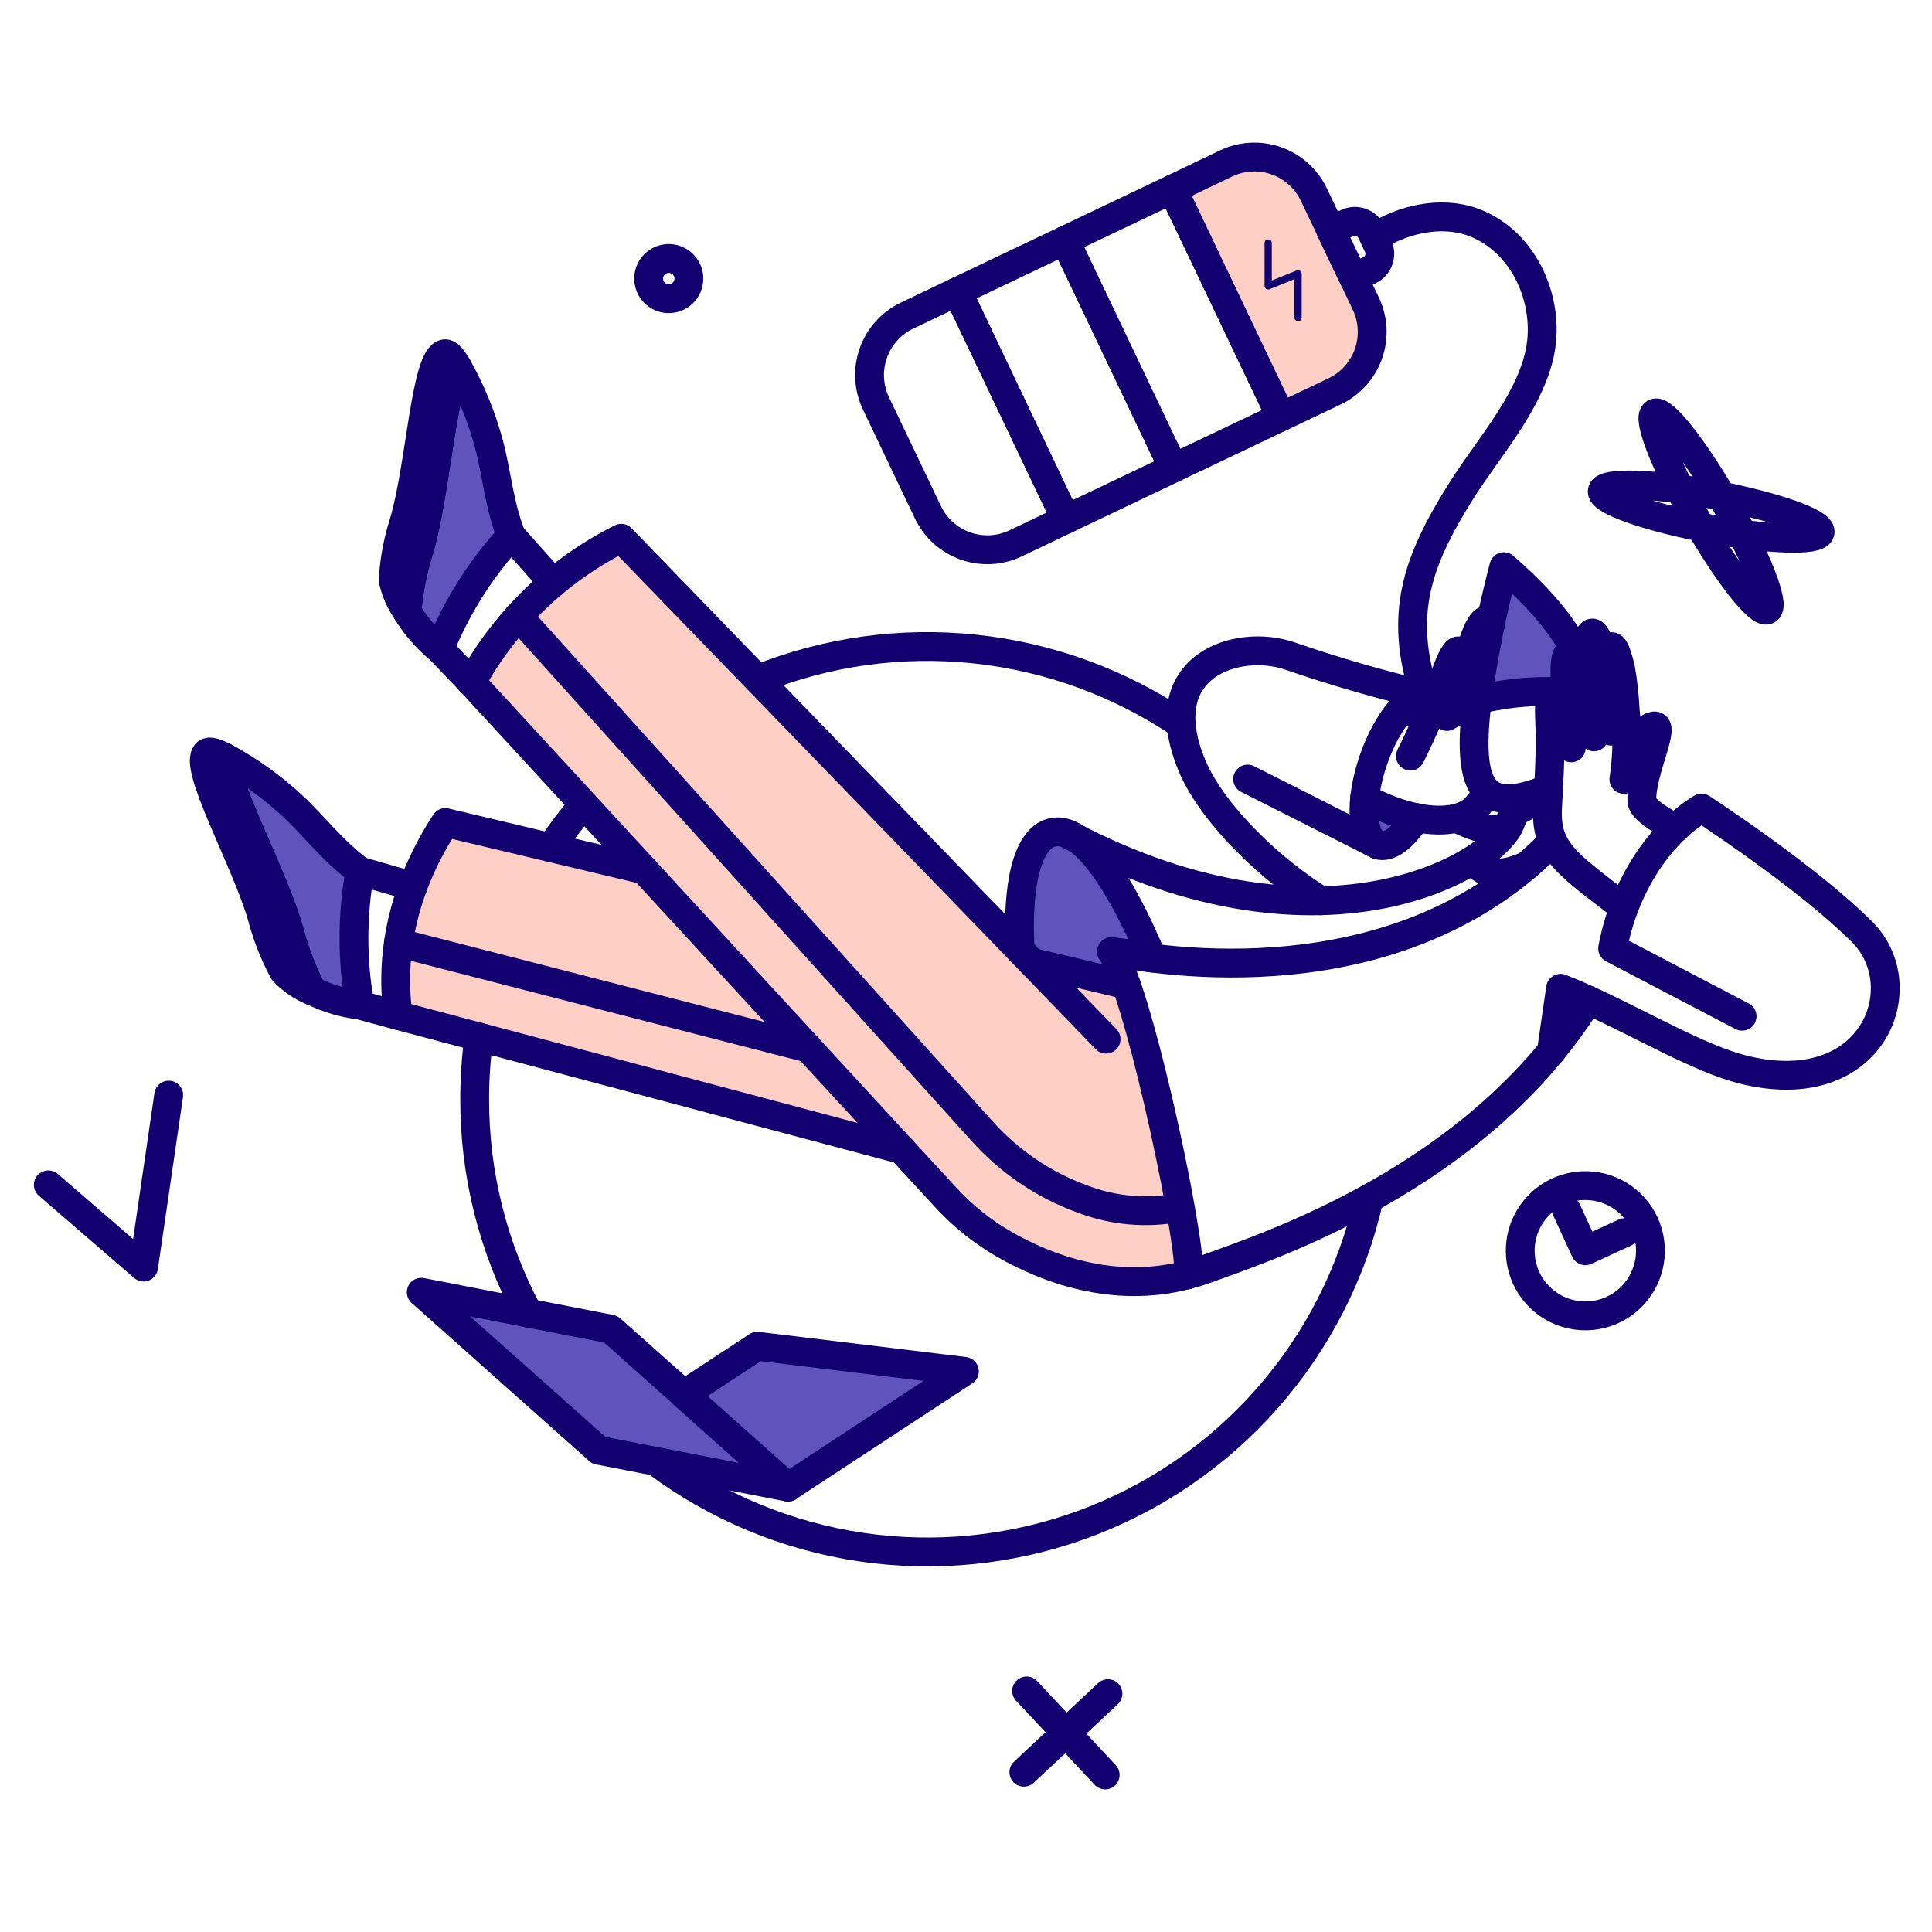 <svg viewBox="0 0 134 134" fill="none" xmlns="http://www.w3.org/2000/svg">
<path d="M78.13 68.304L71.564 66.738L43.095 37.33C38.693 39.526 35.066 43.012 32.696 47.323L44.676 60.334L30.901 57.051C28.177 61.278 27.006 65.721 27.618 70.431L62.551 79.737C65.476 82.909 66.88 84.703 69.667 86.303C72.531 87.945 77.192 89.769 82.348 88.42C82.994 88.332 80.218 74.303 78.13 68.304Z" fill="#FECFC4"/>
<path d="M94.718 21.06L91.115 13.511C90.727 12.695 90.106 12.013 89.331 11.55C88.555 11.087 87.66 10.865 86.758 10.91C86.159 10.941 85.571 11.089 85.03 11.347L81.312 13.116L88.836 28.915L92.554 27.146C93.096 26.889 93.583 26.528 93.985 26.083C94.388 25.638 94.699 25.118 94.901 24.553C95.102 23.987 95.189 23.388 95.158 22.788C95.127 22.189 94.977 21.602 94.718 21.06ZM90.173 22.015C90.173 22.048 90.16 22.081 90.136 22.105C90.124 22.116 90.11 22.126 90.095 22.132C90.079 22.139 90.063 22.142 90.046 22.142C90.029 22.142 90.013 22.139 89.997 22.132C89.982 22.126 89.968 22.116 89.956 22.105C89.944 22.093 89.935 22.079 89.928 22.064C89.922 22.048 89.919 22.032 89.919 22.015V19.162L88.022 20.002C88.003 20.009 87.982 20.012 87.962 20.009C87.941 20.007 87.921 20 87.904 19.989C87.887 19.978 87.872 19.963 87.862 19.945C87.851 19.928 87.845 19.908 87.843 19.888V16.846C87.843 16.83 87.846 16.813 87.853 16.798C87.859 16.782 87.868 16.768 87.88 16.756C87.892 16.744 87.906 16.735 87.921 16.729C87.937 16.722 87.954 16.719 87.97 16.719C88.004 16.719 88.037 16.733 88.06 16.757C88.072 16.768 88.081 16.782 88.088 16.798C88.094 16.813 88.098 16.83 88.098 16.846V19.698L89.995 18.858C90.014 18.85 90.034 18.847 90.054 18.85C90.074 18.852 90.093 18.859 90.11 18.87C90.128 18.881 90.143 18.896 90.154 18.913C90.165 18.931 90.172 18.951 90.173 18.972V22.015Z" fill="#FECFC4"/>
<path d="M105.004 55.382C105.079 55.69 105.087 56.012 105.03 56.324C105.91 55.932 106.712 55.385 107.398 54.708C106.621 55.001 105.82 55.227 105.004 55.382Z" fill="#6153BD"/>
<path d="M79.912 66.445C78.474 62.957 75.52 57.075 72.936 57.75C71.242 58.196 70.504 61.416 70.759 65.924L71.548 66.739L78.117 68.305C77.871 67.499 77.529 66.725 77.099 66C77.988 66.165 78.993 66.305 79.912 66.445Z" fill="#6153BD"/>
<path d="M31.714 25.427C30.619 27.375 30.186 34.376 29.066 38.145C28.631 39.532 28.35 40.962 28.226 42.411C28.827 43.403 29.593 44.286 30.492 45.021C31.658 42.119 33.34 39.453 35.456 37.151C34.155 33.802 34.456 29.997 31.714 25.427Z" fill="#6153BD"/>
<path d="M24.967 60.423C22.006 58.227 20.394 54.985 15.546 52.505C15.661 54.733 19.034 60.894 20.091 64.675C20.459 66.079 20.984 67.437 21.656 68.724C22.695 69.241 23.815 69.577 24.967 69.717C24.411 66.644 24.411 63.496 24.967 60.423Z" fill="#6153BD"/>
<path d="M94.654 55.357C94.26 59.074 96.233 59.825 98.219 56.706C96.971 56.433 95.77 55.978 94.654 55.357Z" fill="#6153BD"/>
<path d="M97.238 49.144C97.875 49.449 98.919 49.704 99.173 49.526L99.555 48.596C98.944 47.858 98.015 48.307 97.238 49.144Z" fill="#6153BD"/>
<path d="M109.947 46.916C109.387 44.844 107.846 42.371 104.308 39.304C103.51 42.345 102.894 45.431 102.462 48.545C104.135 48.13 105.855 47.933 107.579 47.96C107.732 47.629 108.053 47.98 108.458 49.144C108.471 49.182 108.508 49.284 108.547 49.412C108.629 49.385 108.716 49.376 108.801 49.386C108.756 48.812 108.697 48.239 108.623 47.668C108.248 44.663 109.125 44.245 109.921 47.261C109.972 47.451 110.074 47.973 110.189 48.61C110.178 48.038 110.096 47.469 109.947 46.916Z" fill="#6153BD"/>
<path d="M108.238 68.558L107.601 72.925C107.601 72.925 109.498 70.506 110.16 69.374L108.238 68.558Z" fill="#6153BD"/>
<path d="M41.529 100.588L54.667 103.147L42.357 92.187L29.219 89.627L41.529 100.588Z" fill="#6153BD"/>
<path d="M54.642 103.147L66.888 95.115L52.528 93.371L47.422 96.719L54.642 103.147Z" fill="#6153BD"/>
<path d="M41.529 100.588L54.667 103.147L42.357 92.187L29.219 89.627L41.529 100.588Z" stroke="#120071" stroke-width="2" stroke-linejoin="round"/>
<path d="M54.642 103.147L66.888 95.115L52.528 93.371L47.422 96.719L54.642 103.147Z" stroke="#120071" stroke-width="2" stroke-linejoin="round"/>
<path d="M52.567 47.107C57.334 45.194 62.496 44.476 67.604 45.015C72.712 45.554 77.61 47.334 81.873 50.2" stroke="#120071" stroke-width="2" stroke-linecap="round" stroke-linejoin="round"/>
<path d="M38.207 58.794C38.908 57.749 39.668 56.746 40.485 55.79" stroke="#120071" stroke-width="2" stroke-linecap="round" stroke-linejoin="round"/>
<path d="M33.216 71.921C33.022 73.352 32.924 74.793 32.923 76.237C32.913 81.418 34.191 86.521 36.644 91.086" stroke="#120071" stroke-width="2" stroke-linecap="round" stroke-linejoin="round"/>
<path d="M94.96 83.122C93.805 88.263 91.374 93.031 87.893 96.987C84.411 100.942 79.99 103.958 75.037 105.757C70.148 107.531 64.895 108.064 59.75 107.306C54.604 106.549 49.728 104.526 45.557 101.418" stroke="#120071" stroke-width="2" stroke-linecap="round" stroke-linejoin="round"/>
<path d="M95.367 16.439C97.315 15.217 99.912 14.605 102.127 15.395C105.794 16.704 107.644 21.1 106.736 24.752C105.887 28.165 103.185 31.131 101.35 34.045C98.258 38.961 96.995 42.613 98.817 48.227" stroke="#120071" stroke-width="2" stroke-linecap="round" stroke-linejoin="round"/>
<path d="M92.312 16.006L93.878 19.278L94.985 18.742C95.285 18.596 95.516 18.338 95.628 18.024C95.74 17.71 95.724 17.364 95.584 17.062L95.115 16.069C94.969 15.769 94.711 15.538 94.397 15.426C94.082 15.314 93.737 15.33 93.434 15.47L92.312 16.006Z" stroke="#120071" stroke-width="2" stroke-linecap="round" stroke-linejoin="round"/>
<path d="M88.849 28.915L81.325 13.116L73.865 16.668L81.389 32.467L88.849 28.915Z" stroke="#120071" stroke-width="2" stroke-linecap="round" stroke-linejoin="round"/>
<path d="M94.731 21.06L91.128 13.498C90.608 12.405 89.674 11.562 88.533 11.156C87.392 10.751 86.136 10.815 85.042 11.334L81.325 13.116L88.849 28.915L92.567 27.146C93.108 26.889 93.594 26.527 93.996 26.082C94.398 25.637 94.708 25.117 94.909 24.552C95.11 23.986 95.198 23.387 95.167 22.788C95.137 22.189 94.988 21.602 94.731 21.06Z" stroke="#120071" stroke-width="2" stroke-linecap="round" stroke-linejoin="round"/>
<path d="M88.21 16.855C88.21 16.788 88.183 16.724 88.136 16.677C88.089 16.63 88.025 16.603 87.958 16.603C87.892 16.603 87.828 16.63 87.781 16.677C87.734 16.724 87.707 16.788 87.707 16.855H88.21ZM87.958 19.828H87.707C87.707 19.869 87.717 19.91 87.736 19.946C87.756 19.983 87.784 20.014 87.818 20.037C87.852 20.06 87.891 20.074 87.932 20.078C87.973 20.082 88.015 20.076 88.053 20.061L87.958 19.828ZM90.031 18.991H90.282C90.282 18.949 90.272 18.909 90.253 18.873C90.234 18.837 90.206 18.806 90.172 18.783C90.138 18.76 90.099 18.745 90.058 18.741C90.017 18.736 89.976 18.742 89.938 18.757L90.031 18.991ZM89.78 22.026C89.78 22.093 89.806 22.157 89.854 22.204C89.901 22.251 89.965 22.277 90.031 22.277C90.098 22.277 90.162 22.251 90.209 22.204C90.256 22.157 90.282 22.093 90.282 22.026H89.78ZM87.707 16.855V19.828H88.21V16.855H87.707ZM88.053 20.061L90.125 19.223L89.938 18.757L87.865 19.595L88.053 20.061ZM89.78 18.991V22.026H90.282V18.991H89.78Z" fill="#120071"/>
<path d="M81.389 32.467L73.865 16.668L66.405 20.22L73.928 36.019L81.389 32.467Z" stroke="#120071" stroke-width="2" stroke-linecap="round" stroke-linejoin="round"/>
<path d="M60.752 27.973C60.495 27.431 60.346 26.844 60.316 26.245C60.285 25.646 60.373 25.047 60.574 24.482C60.775 23.917 61.085 23.397 61.487 22.952C61.889 22.507 62.375 22.145 62.917 21.888L66.405 20.22L73.928 36.019L70.44 37.686C69.899 37.944 69.312 38.092 68.713 38.123C68.114 38.153 67.515 38.066 66.95 37.865C66.385 37.664 65.865 37.353 65.419 36.951C64.974 36.55 64.613 36.064 64.356 35.522L60.752 27.973Z" stroke="#120071" stroke-width="2" stroke-linecap="round" stroke-linejoin="round"/>
<path d="M62.548 79.736L27.604 70.43C26.993 65.72 28.164 61.276 30.887 57.05L44.674 60.333" stroke="#120071" stroke-width="2" stroke-linecap="round" stroke-linejoin="round"/>
<path d="M78.117 68.304L71.561 66.738" stroke="#120071" stroke-width="2" stroke-linecap="round" stroke-linejoin="round"/>
<path d="M81.72 83.759C79.515 84.177 77.237 83.979 75.138 83.186C72.413 82.208 69.979 80.558 68.06 78.39L35.953 42.746" stroke="#120071" stroke-width="2" stroke-linecap="round" stroke-linejoin="round"/>
<path d="M27.64 65.389L56.055 72.696" stroke="#120071" stroke-width="2" stroke-linecap="round" stroke-linejoin="round"/>
<path d="M102.458 48.584C101.618 55.293 103.209 56.375 107.385 54.708" stroke="#120071" stroke-width="2" stroke-linecap="round" stroke-linejoin="round"/>
<path d="M76.715 72.072L43.086 37.334C38.688 39.531 35.064 43.015 32.696 47.324L65.554 83.008C66.742 84.311 68.125 85.424 69.653 86.305C72.523 87.952 77.186 89.771 82.346 88.421" stroke="#120071" stroke-width="2" stroke-linecap="round" stroke-linejoin="round"/>
<path d="M101.019 56.744C105.45 59.022 105.068 55.611 105.068 55.611L105.041 55.374" stroke="#120071" stroke-width="2" stroke-linecap="round" stroke-linejoin="round"/>
<path d="M104.839 56.833C104.202 59.761 92.019 67.336 74.107 57.877" stroke="#120071" stroke-width="2" stroke-linecap="round" stroke-linejoin="round"/>
<path d="M70.759 65.923C70.504 61.416 71.242 58.194 72.936 57.749C75.519 57.072 78.474 62.956 79.912 66.445C79.059 66.266 78.015 66.114 77.098 65.999" stroke="#120071" stroke-width="2" stroke-linecap="round" stroke-linejoin="round"/>
<path d="M31.714 25.427C31.37 24.841 31.077 24.509 30.861 24.535C29.51 24.704 29.169 32.366 28.022 36.209C27.603 37.509 27.35 38.857 27.269 40.22C27.436 41.008 27.762 41.753 28.226 42.411C28.341 40.962 28.623 39.531 29.066 38.146C30.186 34.376 30.619 27.375 31.714 25.427Z" stroke="#120071" stroke-width="2" stroke-linecap="round" stroke-linejoin="round"/>
<path d="M35.456 37.151C34.591 34.924 34.467 32.874 33.903 30.761C33.401 28.898 32.666 27.105 31.714 25.427C30.619 27.375 30.179 34.374 29.066 38.145C28.63 39.532 28.349 40.962 28.226 42.411C28.827 43.403 29.593 44.286 30.492 45.021C31.658 42.119 33.34 39.453 35.456 37.151Z" stroke="#120071" stroke-width="2" stroke-linecap="round" stroke-linejoin="round"/>
<path d="M30.492 45.019L32.694 47.323" stroke="#120071" stroke-width="2" stroke-linecap="round" stroke-linejoin="round"/>
<path d="M35.456 37.151L38.372 40.424" stroke="#120071" stroke-width="2" stroke-linecap="round" stroke-linejoin="round"/>
<path d="M15.544 52.505C14.946 52.199 14.513 52.072 14.347 52.212C13.305 53.092 17.085 59.739 18.179 63.593C18.523 64.914 19.028 66.188 19.681 67.387C20.24 67.967 20.912 68.426 21.654 68.737C20.982 67.45 20.456 66.092 20.089 64.688C19.041 60.892 15.661 54.733 15.544 52.505Z" stroke="#120071" stroke-width="2" stroke-linecap="round" stroke-linejoin="round"/>
<path d="M24.967 60.423C23.045 58.998 21.834 57.331 20.243 55.853C18.824 54.544 17.246 53.419 15.546 52.503C15.661 54.731 19.03 60.894 20.091 64.673C20.458 66.077 20.983 67.436 21.656 68.722C22.695 69.239 23.815 69.575 24.967 69.715C24.411 66.643 24.411 63.495 24.967 60.423Z" stroke="#120071" stroke-width="2" stroke-linecap="round" stroke-linejoin="round"/>
<path d="M24.98 69.717L27.602 70.43" stroke="#120071" stroke-width="2" stroke-linecap="round" stroke-linejoin="round"/>
<path d="M24.967 60.423L28.646 61.48" stroke="#120071" stroke-width="2" stroke-linecap="round" stroke-linejoin="round"/>
<path d="M114.055 84.853C114.43 85.664 114.556 86.568 114.418 87.45C114.279 88.333 113.883 89.154 113.278 89.811C112.825 90.302 112.269 90.687 111.65 90.937C111.031 91.187 110.364 91.297 109.697 91.258C109.03 91.22 108.381 91.034 107.794 90.715C107.208 90.395 106.7 89.95 106.306 89.41C105.824 88.749 105.531 87.969 105.458 87.155C105.384 86.34 105.533 85.52 105.889 84.784C106.245 84.047 106.794 83.421 107.478 82.972C108.162 82.523 108.955 82.269 109.773 82.235C110.666 82.199 111.549 82.429 112.311 82.895C113.073 83.361 113.68 84.043 114.055 84.853Z" stroke="#120071" stroke-width="2" stroke-linecap="round" stroke-linejoin="round"/>
<path d="M108.671 83.962L109.956 86.75L112.693 85.49" stroke="#120071" stroke-width="2" stroke-linecap="round" stroke-linejoin="round"/>
<path d="M99.555 48.596C99.438 48.452 99.284 48.343 99.11 48.278C97.971 47.864 96.233 49.87 95.253 52.722C94.272 55.574 94.414 58.204 95.571 58.603C96.336 58.867 97.34 58.081 98.231 56.706" stroke="#120071" stroke-width="2" stroke-linecap="round" stroke-linejoin="round"/>
<path d="M99.11 48.278C95.852 47.519 92.636 46.592 89.473 45.503C85.832 44.242 79.746 46.152 82.687 53.129C84.126 56.541 88.288 60.449 91.624 62.473" stroke="#120071" stroke-width="2" stroke-linecap="round" stroke-linejoin="round"/>
<path d="M95.571 58.603L86.532 54.033" stroke="#120071" stroke-width="2" stroke-linecap="round" stroke-linejoin="round"/>
<path d="M103.222 54.975C102.956 55.318 102.68 55.653 102.395 55.98C101.156 57.376 97.913 57.138 94.641 55.369" stroke="#120071" stroke-width="2" stroke-linecap="round" stroke-linejoin="round"/>
<path d="M99.148 49.5C98.893 49.691 97.875 49.437 97.238 49.144" stroke="#120071" stroke-width="2" stroke-linecap="round" stroke-linejoin="round"/>
<path d="M101.337 47.833C101.35 47.693 101.376 46.761 101.388 46.636C101.452 44.396 100.937 44.779 100.141 47.082C99.465 48.908 98.692 50.698 97.824 52.442" stroke="#120071" stroke-width="2" stroke-linecap="round" stroke-linejoin="round"/>
<path d="M103.362 43.339C103.146 42.55 102.511 43.212 101.987 45.223C101.556 46.879 101.223 48.305 100.892 49.386" stroke="#120071" stroke-width="2" stroke-linecap="round" stroke-linejoin="round"/>
<path d="M102.407 49.055C101.678 49.072 100.968 49.292 100.357 49.691" stroke="#120071" stroke-width="2" stroke-linecap="round" stroke-linejoin="round"/>
<path d="M120.828 70.484L111.85 65.787C112.563 61.878 114.817 57.995 118.014 56.047C118.014 56.047 125.372 60.835 129.179 64.666C132.939 68.449 129.916 76.464 120.866 74.176C117.88 73.416 113.921 71.081 110.16 69.368C102.461 81.697 88.112 86.397 83.628 88.027C83.197 88.183 82.768 88.313 82.343 88.425C83.094 88.323 79.122 68.906 77.097 66.003C82.113 66.996 97.479 68.855 107.689 58.365" stroke="#120071" stroke-width="2" stroke-linecap="round" stroke-linejoin="round"/>
<path d="M112.795 52.722C112.795 52.722 113.584 50.747 114.604 50.377C115.699 49.981 113.775 53.572 113.879 55.571C113.916 56.284 116.209 57.443 116.209 57.443" stroke="#120071" stroke-width="2" stroke-linecap="round" stroke-linejoin="round"/>
<path d="M111.446 47.603C111.357 46.471 111.543 42.815 112.401 46.356C112.564 47.307 112.67 48.269 112.719 49.233C112.901 50.838 112.871 52.46 112.63 54.057" stroke="#120071" stroke-width="2" stroke-linecap="round" stroke-linejoin="round"/>
<path d="M108.875 50.366C108.824 50.226 108.519 49.361 108.48 49.233C107.717 47.133 107.369 47.68 107.487 50.111C107.587 52.161 107.376 55.153 107.335 55.955C107.181 58.947 108.519 59.812 112.618 62.931" stroke="#120071" stroke-width="2" stroke-linecap="round" stroke-linejoin="round"/>
<path d="M110.555 51.104C110.389 49.666 110.043 47.754 109.931 47.336C109.133 44.325 108.252 44.752 108.632 47.744C108.85 49.449 108.874 50.735 108.976 51.869" stroke="#120071" stroke-width="2" stroke-linecap="round" stroke-linejoin="round"/>
<path d="M109.956 47.425C109.944 41.596 111.095 44.051 111.408 47.298C111.55 48.762 111.713 49.844 111.739 50.71" stroke="#120071" stroke-width="2" stroke-linecap="round" stroke-linejoin="round"/>
<path d="M109.958 46.971C109.422 44.885 107.874 42.398 104.304 39.304C103.507 42.345 102.891 45.431 102.458 48.545C104.132 48.13 105.852 47.933 107.576 47.96" stroke="#120071" stroke-width="2" stroke-linecap="round" stroke-linejoin="round"/>
<path d="M102.089 59.697C102.866 60.41 103.617 61.037 105.896 60.041" stroke="#120071" stroke-width="2" stroke-linecap="round" stroke-linejoin="round"/>
<path d="M107.398 54.708C106.876 55.471 105.03 56.324 105.03 56.324" stroke="#120071" stroke-width="2" stroke-linecap="round" stroke-linejoin="round"/>
<path d="M126.239 36.91C126.124 37.559 122.649 37.446 118.473 36.655C114.298 35.864 111.013 34.707 111.128 34.058C111.242 33.409 114.717 33.522 118.894 34.313C123.07 35.103 126.353 36.26 126.239 36.91Z" stroke="#120071" stroke-width="2" stroke-linecap="round" stroke-linejoin="round"/>
<path d="M122.585 42.295C122.038 42.626 119.844 39.854 117.684 36.082C115.525 32.311 114.221 28.992 114.768 28.661C115.316 28.33 117.506 31.105 119.67 34.873C121.834 38.641 123.133 41.964 122.585 42.295Z" stroke="#120071" stroke-width="2" stroke-linecap="round" stroke-linejoin="round"/>
<path d="M3.35 82.18L9.958 87.883L11.701 75.955" stroke="#120071" stroke-width="2" stroke-linecap="round" stroke-linejoin="round"/>
<path d="M47.78 19.367C47.774 19.55 47.732 19.73 47.657 19.897C47.581 20.064 47.474 20.215 47.34 20.34C47.206 20.466 47.049 20.563 46.878 20.628C46.706 20.693 46.524 20.723 46.341 20.717C46.158 20.712 45.977 20.67 45.81 20.594C45.644 20.519 45.493 20.411 45.368 20.278C45.242 20.144 45.144 19.987 45.08 19.816C45.015 19.644 44.985 19.462 44.99 19.279C45.002 18.909 45.16 18.559 45.43 18.305C45.7 18.052 46.059 17.916 46.429 17.928C46.799 17.94 47.149 18.098 47.403 18.368C47.656 18.638 47.791 18.997 47.78 19.367Z" stroke="#120071" stroke-width="2" stroke-linecap="round" stroke-linejoin="round"/>
<path d="M71.204 117.279L76.653 123.109" stroke="#120071" stroke-width="2" stroke-linecap="round" stroke-linejoin="round"/>
<path d="M76.844 117.47L71.013 122.918" stroke="#120071" stroke-width="2" stroke-linecap="round" stroke-linejoin="round"/>
<path d="M110.161 69.365C109.527 69.075 108.886 68.802 108.238 68.546L107.601 72.925" stroke="#120071" stroke-width="2" stroke-linecap="round" stroke-linejoin="round"/>
</svg>
